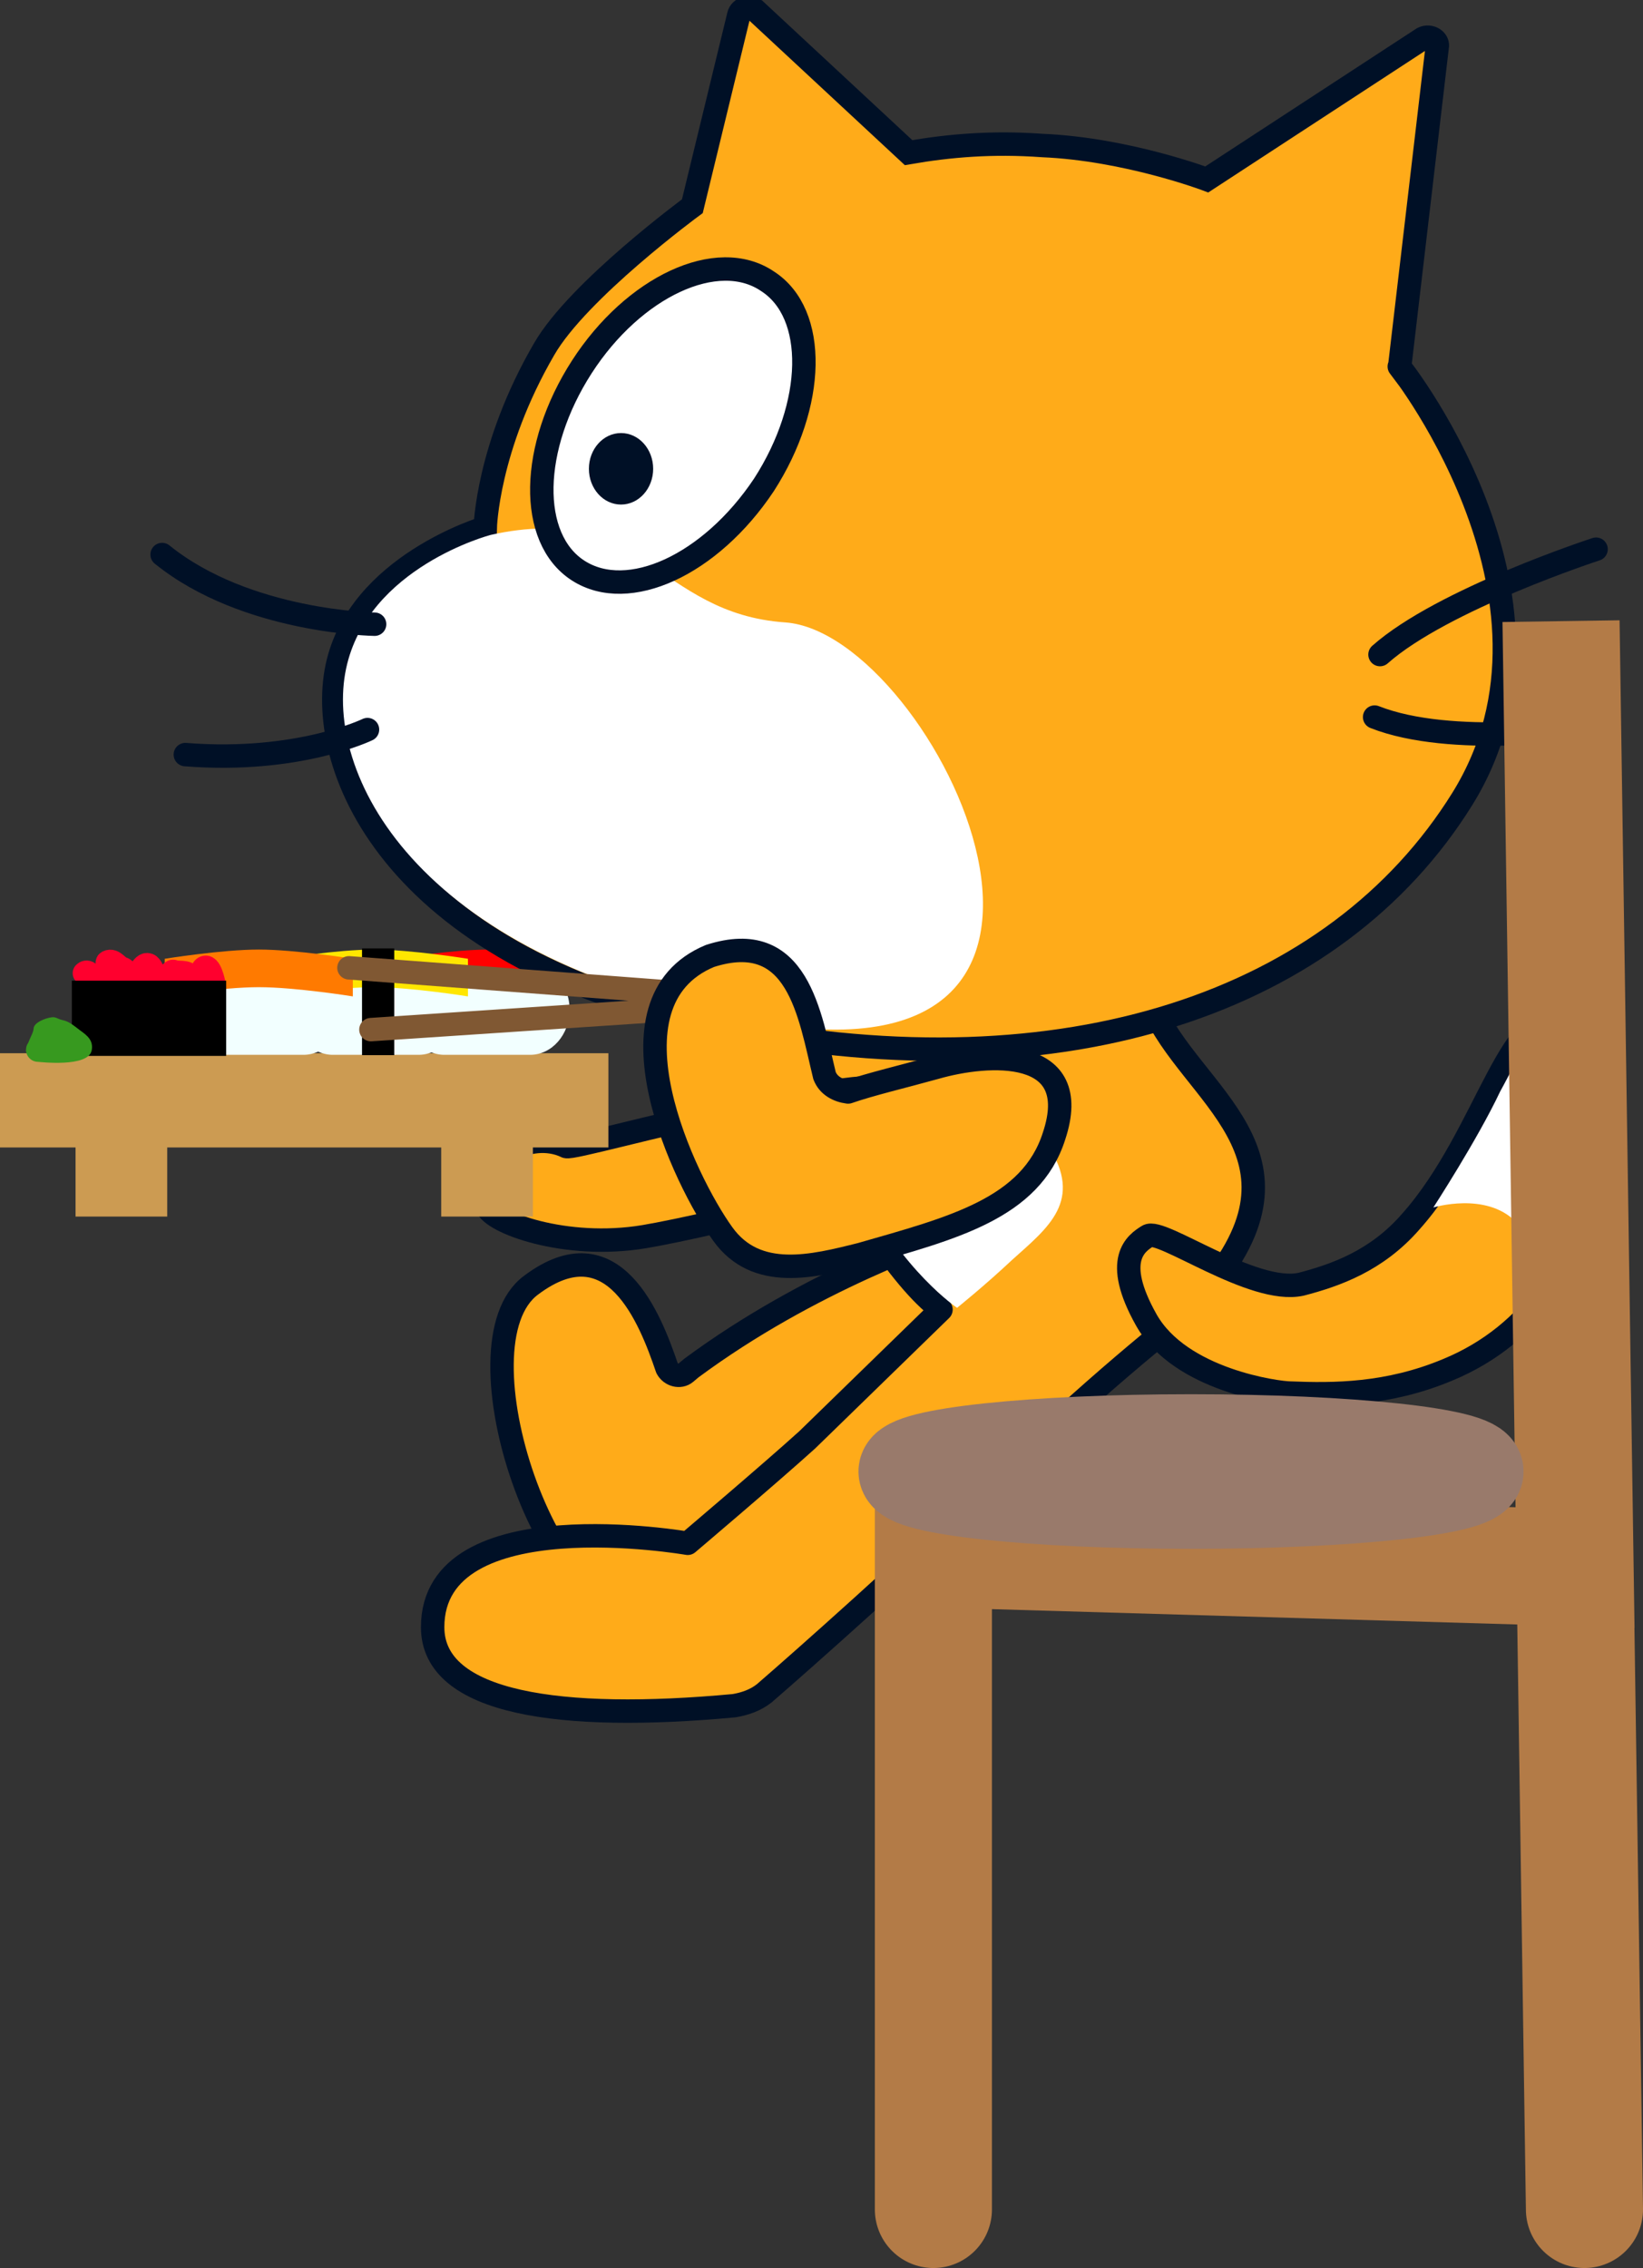 <svg version="1.1" xmlns="http://www.w3.org/2000/svg" xmlns:xlink="http://www.w3.org/1999/xlink" width="35.078" height="48.408" viewBox="0,0,35.078,48.408"><rect x="0" y="0" width="35.078" height="48.408" fill="#333333" stroke="none"/><g transform="translate(-240.351,-147.758)"><g data-paper-data="{&quot;isPaintingLayer&quot;:true}" stroke-miterlimit="10" stroke-dasharray="" stroke-dashoffset="0" style="mix-blend-mode: normal"><g data-paper-data="{&quot;index&quot;:null}" fill-rule="evenodd" stroke-width="0.5"><path d="M261.16,173.866c0.75,-0.256 2.077,-0.141 2.195,1.449c0.16,1.856 -2.009,2.448 -2.918,2.729c-0.909,0.282 -1.41,0.389 -3.05,1.223c-0.657,0.323 -1.396,0.823 -1.787,1.104c-0.143,0.132 -0.254,0.286 -0.304,0.485c-0.078,0.367 -0.242,1.048 -1.098,1.321c-2.079,0.468 -4.216,-5.735 -2.507,-6.99c1.753,-1.316 2.541,0.712 2.901,1.773c0.079,0.151 0.278,0.201 0.398,0.1l0.12,-0.101c2.536,-1.878 5.278,-2.806 6.051,-3.093z" data-paper-data="{&quot;index&quot;:null}" fill="#ffab19" stroke="#001026" stroke-linecap="round" stroke-linejoin="round"/><g data-paper-data="{&quot;index&quot;:null}"><path d="M260.441,175.71c-0.457,-0.343 -0.914,-0.914 -1.523,-1.79c-0.495,-0.724 -1.028,-2.133 -1.028,-2.133c-0.343,-0.952 -0.571,-2.78 0.685,-2.742c0.838,0.038 1.599,-0.076 2.894,-0.267c2.285,-0.457 2.704,-0.762 3.656,0.8c1.028,1.828 3.656,3.161 0.419,6.322c0,0 -1.866,1.447 -4.113,3.656c-1.523,1.485 -3.923,3.618 -4.76,4.341c-0.19,0.152 -0.419,0.229 -0.647,0.267c-3.694,0.343 -6.436,-0.038 -6.436,-1.676c0,-2.742 5.446,-1.79 5.446,-1.79c0,0 1.752,-1.485 2.552,-2.209z" fill="#ffab19" stroke="#001026" stroke-linecap="round" stroke-linejoin="round"/><path d="M260.784,175.672c0,0 -1.181,-0.8 -2.018,-2.513c0,0 -0.724,-0.952 0.914,-1.98c1.714,-1.104 2.361,0.114 3.047,1.028c0.762,1.181 0,1.752 -0.762,2.437c-0.609,0.571 -1.181,1.028 -1.181,1.028z" fill="#ffffff" stroke="none" stroke-linecap="butt" stroke-linejoin="miter"/></g></g><path d="M252.439,172.229c0.225,0.095 6.78,-1.932 8.441,-1.096c0.789,0.396 -0.933,1.463 -3.5,2.256c-0.832,0.257 -2.578,0.648 -3.275,0.764c-1.68,0.281 -3.267,-0.307 -3.365,-0.652c-0.254,-1.036 0.919,-1.646 1.698,-1.273z" data-paper-data="{&quot;index&quot;:null}" fill="#ffab19" fill-rule="evenodd" stroke="#001026" stroke-width="0.5" stroke-linecap="round" stroke-linejoin="round"/><g fill-rule="nonzero" stroke-linejoin="miter"><g fill="#cc9b52" stroke="#000000" stroke-width="0" stroke-linecap="butt"><path d="M240.351,172.249v-2.011h12.989v2.011z"/><path d="M241.964,173.724v-2.011h1.957v2.011z"/><path d="M249.771,173.724v-2.011h1.957v2.011z" data-paper-data="{&quot;index&quot;:null}"/></g><g stroke="none" stroke-linecap="butt"><path d="M252.512,169.309c0,0.532 -0.377,0.963 -0.843,0.963h-1.829c-0.466,0 -0.843,-0.431 -0.843,-0.963v0c0,-0.532 0.377,-0.963 0.843,-0.963h1.829c0.466,0 0.843,0.431 0.843,0.963z" fill="#f2ffff" stroke-width="1"/><path d="M248.785,169.025v-0.803c0,0 1.224,-0.197 2.008,-0.197c0.784,0 2.008,0.197 2.008,0.197v0.803c0,0 -1.224,-0.197 -2.008,-0.197c-0.784,0 -2.008,0.197 -2.008,0.197z" fill="#ff0000" stroke-width="0"/></g><g data-paper-data="{&quot;index&quot;:null}" stroke="none" stroke-linecap="butt"><path d="M246.615,169.309c0,-0.532 0.377,-0.963 0.843,-0.963h1.829c0.466,0 0.843,0.431 0.843,0.963v0c0,0.532 -0.377,0.963 -0.843,0.963h-1.829c-0.466,0 -0.843,-0.431 -0.843,-0.963z" fill="#f2ffff" stroke-width="1"/><path d="M248.334,168.828c-0.784,0 -2.008,0.197 -2.008,0.197v-0.803c0,0 1.224,-0.197 2.008,-0.197c0.784,0 2.008,0.197 2.008,0.197v0.803c0,0 -1.224,-0.197 -2.008,-0.197z" fill="#ffe600" stroke-width="0"/><path d="M248.08,170.279v-2.278h0.688v2.278z" fill="#000000" stroke-width="0"/></g><g data-paper-data="{&quot;index&quot;:null}" stroke="none" stroke-linecap="butt"><path d="M244.157,169.309c0,-0.532 0.377,-0.963 0.843,-0.963h1.829c0.466,0 0.843,0.431 0.843,0.963v0c0,0.532 -0.377,0.963 -0.843,0.963h-1.829c-0.466,0 -0.843,-0.431 -0.843,-0.963z" fill="#f2ffff" stroke-width="1"/><path d="M245.876,168.828c-0.784,0 -2.008,0.197 -2.008,0.197v-0.803c0,0 1.224,-0.197 2.008,-0.197c0.784,0 2.008,0.197 2.008,0.197v0.803c0,0 -1.224,-0.197 -2.008,-0.197z" fill="#ff7a00" stroke-width="0"/></g><g><path d="M242.153,168.53c0.103,-0.102 0.204,0.193 0.322,0.203c0.068,0.006 0.287,0.043 0.304,-0.078c0.013,-0.088 -0.182,-0.337 -0.128,-0.364c0.128,-0.065 0.225,0.13 0.308,0.139c0.083,0.009 0.136,0.197 0.24,0.2c0.104,0.004 0.189,-0.329 0.32,-0.277c0.131,0.052 0.153,0.509 0.296,0.522c0.144,0.013 0.136,-0.453 0.257,-0.375c0.041,0.026 0.292,-0.017 0.33,0.092c0.075,0.214 -0.063,0.638 0.026,0.676c0.071,0.03 0.168,-0.756 0.273,-0.847c0.13,-0.112 0.216,0.332 0.216,0.332" fill="none" stroke="#ff002e" stroke-width="0.5" stroke-linecap="round"/><path d="M241.885,170.295v-1.606h3.295v1.606z" fill="#000000" stroke="none" stroke-width="0" stroke-linecap="butt"/></g><path d="M242.307,170.18c-0.073,0.368 -1.119,0.242 -1.143,0.242c-0.124,0 -0.228,-0.087 -0.252,-0.204c-0.007,-0.016 -0.009,-0.032 -0.006,-0.047c-0,-0.002 -0,-0.005 -0,-0.007c0,-0.056 0.018,-0.107 0.048,-0.149c0.057,-0.144 0.11,-0.223 0.115,-0.308c0.007,-0.117 0.229,-0.215 0.385,-0.236c0.094,-0.013 0.132,0.04 0.234,0.06c0.148,0.03 0.256,0.133 0.376,0.221c0.146,0.106 0.287,0.211 0.244,0.43z" fill="#37991f" stroke="none" stroke-width="0.5" stroke-linecap="butt"/></g><g data-paper-data="{&quot;index&quot;:null}" fill-rule="evenodd" stroke-width="0.5"><path d="M264.854,174.14c0.273,-0.19 2.245,1.257 3.277,1.028c0.728,-0.19 1.608,-0.495 2.337,-1.333c1.669,-1.866 2.185,-4.951 3.338,-4.151c1.183,0.8 1.153,5.789 -2.549,7.312c-1.274,0.533 -2.428,0.533 -3.368,0.495c-0.243,0 -2.337,-0.267 -3.065,-1.561c-0.728,-1.295 -0.212,-1.638 0.03,-1.79z" fill="#ffab19" stroke="#001026" stroke-linecap="round" stroke-linejoin="round"/><path d="M272.379,171.055c0.485,-0.876 0.637,-1.447 1.244,-1.295c0.607,0.229 0.91,1.828 0.607,3.161c-0.303,1.333 -0.789,2.018 -1.183,2.513c0.061,-0.267 0.182,-1.104 -0.334,-1.599c-0.637,-0.647 -1.76,-0.305 -1.76,-0.305c0,0 0.941,-1.447 1.426,-2.475z" fill="#ffffff" stroke="none" stroke-linecap="butt" stroke-linejoin="miter"/></g><g data-paper-data="{&quot;index&quot;:null}"><path d="M259.749,151.016c0.877,-0.152 1.792,-0.229 2.859,-0.152c1.792,0.076 3.508,0.724 3.508,0.724l4.613,-3.012c0.152,-0.076 0.343,0.038 0.305,0.191l-0.801,6.824c-0.229,-0.305 4.041,4.88 1.334,9.226c-2.707,4.346 -8.464,6.291 -15.632,4.88c-7.168,-1.411 -8.845,-5.528 -8.388,-7.701c0.458,-2.173 3.164,-2.974 3.164,-2.974c0,0 0.038,-1.716 1.258,-3.813c0.724,-1.258 3.164,-3.05 3.164,-3.05l0.991,-4.079c0.038,-0.152 0.229,-0.191 0.343,-0.114z" fill="#ffab19" fill-rule="evenodd" stroke="#001026" stroke-width="0.5" stroke-linecap="butt" stroke-linejoin="miter"/><path d="M250.827,159.175c3.241,-0.724 3.546,1.678 6.291,1.868c3.203,0.229 8.054,10.317 -0.915,8.464c-7.091,-1.373 -8.921,-5.299 -8.464,-7.473c0.458,-2.173 3.088,-2.859 3.088,-2.859z" fill="#ffffff" fill-rule="evenodd" stroke="none" stroke-width="0.5" stroke-linecap="butt" stroke-linejoin="miter"/><path d="M248.349,161.081c0,0 -2.745,-0.038 -4.537,-1.487" fill="none" fill-rule="evenodd" stroke="#001026" stroke-width="0.5" stroke-linecap="round" stroke-linejoin="round"/><path d="M248.197,163.33c0,0 -1.487,0.724 -3.889,0.534" fill="none" fill-rule="evenodd" stroke="#001026" stroke-width="0.5" stroke-linecap="round" stroke-linejoin="round"/><path d="M269.814,161.729c1.334,-1.182 4.613,-2.249 4.613,-2.249" fill="none" fill-rule="evenodd" stroke="#001026" stroke-width="0.5" stroke-linecap="round" stroke-linejoin="round"/><path d="M274.16,163.292c0,0 -2.821,0.419 -4.461,-0.229" fill="none" fill-rule="evenodd" stroke="#001026" stroke-width="0.5" stroke-linecap="round" stroke-linejoin="round"/><g fill-rule="evenodd" stroke-width="0.5"><path d="M256.737,153.761c1.068,0.686 1.029,2.631 -0.076,4.346c-1.144,1.716 -2.898,2.516 -3.965,1.83c-1.068,-0.686 -1.029,-2.631 0.076,-4.346c1.106,-1.716 2.898,-2.554 3.965,-1.83z" fill="#ffffff" stroke="#001026" stroke-linecap="round" stroke-linejoin="round"/><path d="M252.924,157.764c0,-0.419 0.305,-0.763 0.686,-0.763c0.381,0 0.686,0.343 0.686,0.763c0,0.419 -0.305,0.763 -0.686,0.763c-0.381,0 -0.686,-0.343 -0.686,-0.763" fill="#001026" stroke="none" stroke-linecap="butt" stroke-linejoin="miter"/></g><g fill="none" fill-rule="nonzero" stroke="none" stroke-width="1" stroke-linecap="butt" stroke-linejoin="miter" font-family="sans-serif" font-weight="normal" font-size="12" text-anchor="start"/></g><path d="M247.801,168.415l9.493,0.717l-9.024,0.602" data-paper-data="{&quot;index&quot;:null}" fill="none" fill-rule="nonzero" stroke="#805833" stroke-width="0.5" stroke-linecap="round" stroke-linejoin="miter"/><path d="M257.956,170.718c0.079,0.208 0.282,0.319 0.502,0.347c0.469,-0.164 1.181,-0.331 1.863,-0.521c1.127,-0.324 3.172,-0.46 2.534,1.461c-0.493,1.55 -2.179,1.968 -4.119,2.525c-1.027,0.258 -2.238,0.565 -2.954,-0.434c-0.812,-1.124 -2.651,-4.945 -0.274,-5.934c1.881,-0.604 2.127,1.238 2.447,2.556z" data-paper-data="{&quot;index&quot;:null}" fill="#ffab19" fill-rule="evenodd" stroke="#001026" stroke-width="0.5" stroke-linecap="round" stroke-linejoin="round"/><g data-paper-data="{&quot;index&quot;:null}" fill-rule="nonzero" stroke-linejoin="miter"><path d="M260.279,194.916v-14.1l13.7,0.4l-0.3,-20.2l0.5,33.9" data-paper-data="{&quot;index&quot;:null}" fill="none" stroke="#b37b47" stroke-width="2.5" stroke-linecap="round"/><path d="M271.879,179.166c0,0.359 -2.731,0.65 -6.1,0.65c-3.369,0 -6.1,-0.291 -6.1,-0.65c0,-0.359 2.731,-0.65 6.1,-0.65c3.369,0 6.1,0.291 6.1,0.65z" data-paper-data="{&quot;index&quot;:null}" fill="#997a6b" stroke="#997a6b" stroke-width="2" stroke-linecap="butt"/></g></g></g></svg>